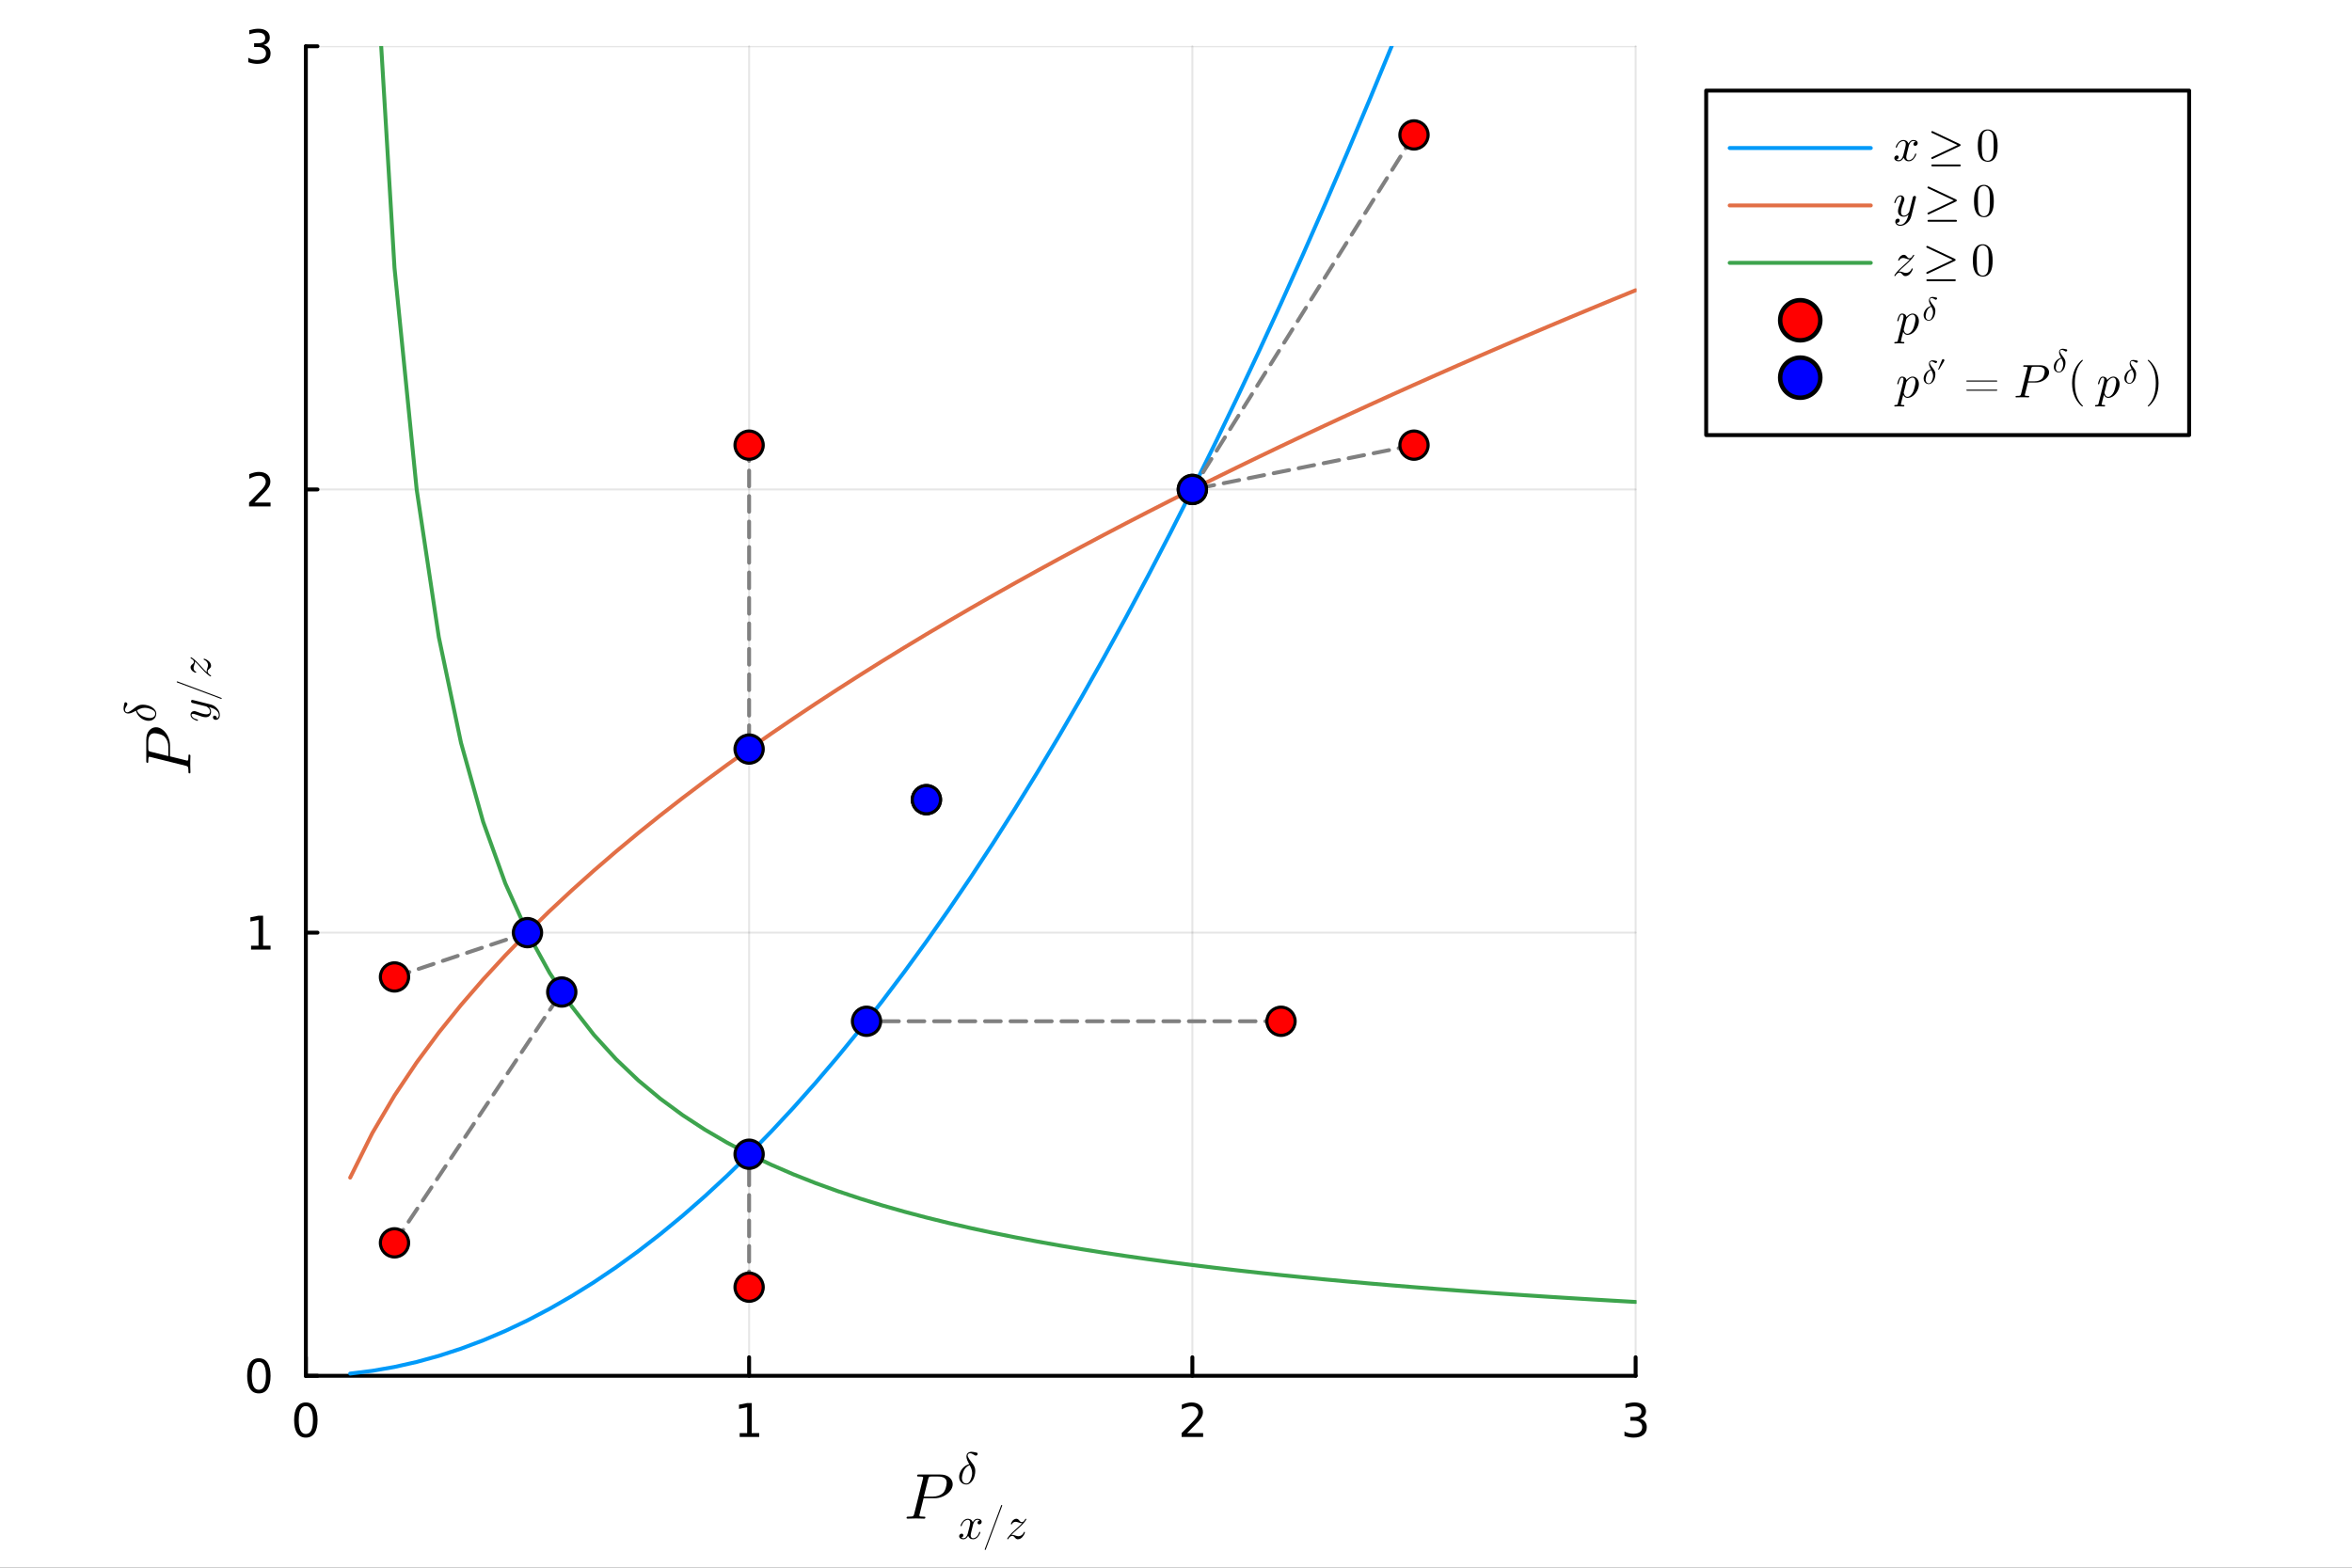 <?xml version="1.0" encoding="utf-8"?>
<svg xmlns="http://www.w3.org/2000/svg" xmlns:xlink="http://www.w3.org/1999/xlink" width="600" height="400" viewBox="0 0 2400 1600">
<rect x="0" y="0" width="2400" height="1600" fill="#333333" stroke="none"/>
<defs>
  <clipPath id="clip080">
    <rect x="0" y="0" width="2400" height="1600"/>
  </clipPath>
</defs>
<path clip-path="url(#clip080)" d="M0 1600 L2400 1600 L2400 8.88178e-14 L0 8.88178e-14  Z" fill="#ffffff" fill-rule="evenodd" fill-opacity="1"/>
<defs>
  <clipPath id="clip081">
    <rect x="480" y="0" width="1681" height="1600"/>
  </clipPath>
</defs>
<path clip-path="url(#clip080)" d="M312.089 1404.17 L1669.01 1404.17 L1669.01 47.244 L312.089 47.244  Z" fill="#ffffff" fill-rule="evenodd" fill-opacity="1"/>
<defs>
  <clipPath id="clip082">
    <rect x="312" y="47" width="1358" height="1358"/>
  </clipPath>
</defs>
<polyline clip-path="url(#clip082)" style="stroke:#000000; stroke-linecap:round; stroke-linejoin:round; stroke-width:2; stroke-opacity:0.1; fill:none" points="312.089,1404.17 312.089,47.244 "/>
<polyline clip-path="url(#clip082)" style="stroke:#000000; stroke-linecap:round; stroke-linejoin:round; stroke-width:2; stroke-opacity:0.1; fill:none" points="764.396,1404.17 764.396,47.244 "/>
<polyline clip-path="url(#clip082)" style="stroke:#000000; stroke-linecap:round; stroke-linejoin:round; stroke-width:2; stroke-opacity:0.1; fill:none" points="1216.7,1404.17 1216.7,47.244 "/>
<polyline clip-path="url(#clip082)" style="stroke:#000000; stroke-linecap:round; stroke-linejoin:round; stroke-width:2; stroke-opacity:0.1; fill:none" points="1669.01,1404.17 1669.01,47.244 "/>
<polyline clip-path="url(#clip082)" style="stroke:#000000; stroke-linecap:round; stroke-linejoin:round; stroke-width:2; stroke-opacity:0.1; fill:none" points="312.089,1404.17 1669.01,1404.17 "/>
<polyline clip-path="url(#clip082)" style="stroke:#000000; stroke-linecap:round; stroke-linejoin:round; stroke-width:2; stroke-opacity:0.1; fill:none" points="312.089,951.858 1669.01,951.858 "/>
<polyline clip-path="url(#clip082)" style="stroke:#000000; stroke-linecap:round; stroke-linejoin:round; stroke-width:2; stroke-opacity:0.1; fill:none" points="312.089,499.551 1669.01,499.551 "/>
<polyline clip-path="url(#clip082)" style="stroke:#000000; stroke-linecap:round; stroke-linejoin:round; stroke-width:2; stroke-opacity:0.1; fill:none" points="312.089,47.244 1669.01,47.244 "/>
<polyline clip-path="url(#clip080)" style="stroke:#000000; stroke-linecap:round; stroke-linejoin:round; stroke-width:4; stroke-opacity:1; fill:none" points="312.089,1404.17 1669.01,1404.17 "/>
<polyline clip-path="url(#clip080)" style="stroke:#000000; stroke-linecap:round; stroke-linejoin:round; stroke-width:4; stroke-opacity:1; fill:none" points="312.089,1404.17 312.089,1385.27 "/>
<polyline clip-path="url(#clip080)" style="stroke:#000000; stroke-linecap:round; stroke-linejoin:round; stroke-width:4; stroke-opacity:1; fill:none" points="764.396,1404.17 764.396,1385.27 "/>
<polyline clip-path="url(#clip080)" style="stroke:#000000; stroke-linecap:round; stroke-linejoin:round; stroke-width:4; stroke-opacity:1; fill:none" points="1216.7,1404.17 1216.7,1385.27 "/>
<polyline clip-path="url(#clip080)" style="stroke:#000000; stroke-linecap:round; stroke-linejoin:round; stroke-width:4; stroke-opacity:1; fill:none" points="1669.01,1404.17 1669.01,1385.27 "/>
<path clip-path="url(#clip080)" d="M312.089 1435.08 Q308.478 1435.08 306.649 1438.65 Q304.843 1442.19 304.843 1449.32 Q304.843 1456.43 306.649 1459.99 Q308.478 1463.53 312.089 1463.53 Q315.723 1463.53 317.529 1459.99 Q319.357 1456.43 319.357 1449.32 Q319.357 1442.19 317.529 1438.65 Q315.723 1435.08 312.089 1435.08 M312.089 1431.38 Q317.899 1431.38 320.954 1435.99 Q324.033 1440.57 324.033 1449.32 Q324.033 1458.05 320.954 1462.65 Q317.899 1467.24 312.089 1467.24 Q306.279 1467.24 303.2 1462.65 Q300.144 1458.05 300.144 1449.32 Q300.144 1440.57 303.2 1435.99 Q306.279 1431.38 312.089 1431.38 Z" fill="#000000" fill-rule="nonzero" fill-opacity="1" /><path clip-path="url(#clip080)" d="M754.778 1462.63 L762.417 1462.63 L762.417 1436.26 L754.107 1437.93 L754.107 1433.67 L762.371 1432.01 L767.046 1432.01 L767.046 1462.63 L774.685 1462.63 L774.685 1466.57 L754.778 1466.57 L754.778 1462.63 Z" fill="#000000" fill-rule="nonzero" fill-opacity="1" /><path clip-path="url(#clip080)" d="M1211.36 1462.63 L1227.68 1462.63 L1227.68 1466.57 L1205.73 1466.57 L1205.73 1462.63 Q1208.39 1459.88 1212.98 1455.25 Q1217.58 1450.59 1218.76 1449.25 Q1221.01 1446.73 1221.89 1444.99 Q1222.79 1443.23 1222.79 1441.54 Q1222.79 1438.79 1220.85 1437.05 Q1218.93 1435.32 1215.82 1435.32 Q1213.62 1435.32 1211.17 1436.08 Q1208.74 1436.84 1205.96 1438.39 L1205.96 1433.67 Q1208.79 1432.54 1211.24 1431.96 Q1213.69 1431.38 1215.73 1431.38 Q1221.1 1431.38 1224.3 1434.07 Q1227.49 1436.75 1227.49 1441.24 Q1227.49 1443.37 1226.68 1445.29 Q1225.89 1447.19 1223.79 1449.78 Q1223.21 1450.45 1220.11 1453.67 Q1217 1456.87 1211.36 1462.63 Z" fill="#000000" fill-rule="nonzero" fill-opacity="1" /><path clip-path="url(#clip080)" d="M1673.26 1447.93 Q1676.61 1448.65 1678.49 1450.92 Q1680.39 1453.19 1680.39 1456.52 Q1680.39 1461.64 1676.87 1464.44 Q1673.35 1467.24 1666.87 1467.24 Q1664.69 1467.24 1662.38 1466.8 Q1660.09 1466.38 1657.63 1465.52 L1657.63 1461.01 Q1659.58 1462.14 1661.89 1462.72 Q1664.21 1463.3 1666.73 1463.3 Q1671.13 1463.3 1673.42 1461.57 Q1675.73 1459.83 1675.73 1456.52 Q1675.73 1453.46 1673.58 1451.75 Q1671.45 1450.01 1667.63 1450.01 L1663.61 1450.01 L1663.61 1446.17 L1667.82 1446.17 Q1671.27 1446.17 1673.1 1444.81 Q1674.92 1443.42 1674.92 1440.82 Q1674.92 1438.16 1673.03 1436.75 Q1671.15 1435.32 1667.63 1435.32 Q1665.71 1435.32 1663.51 1435.73 Q1661.31 1436.15 1658.67 1437.03 L1658.67 1432.86 Q1661.34 1432.12 1663.65 1431.75 Q1665.99 1431.38 1668.05 1431.38 Q1673.37 1431.38 1676.48 1433.81 Q1679.58 1436.22 1679.58 1440.34 Q1679.58 1443.21 1677.93 1445.2 Q1676.29 1447.17 1673.26 1447.93 Z" fill="#000000" fill-rule="nonzero" fill-opacity="1" /><path clip-path="url(#clip080)" d="M972.147 1514.85 Q972.147 1518.46 969.474 1521.78 Q966.833 1525.09 962.518 1527.12 Q958.234 1529.12 953.629 1529.12 L942.421 1529.12 L938.331 1545.61 Q938.299 1545.71 938.202 1546.12 Q938.106 1546.51 938.106 1546.74 Q938.106 1547.54 939.104 1547.73 Q940.135 1547.93 942.421 1547.93 Q943.903 1547.93 944.128 1548.19 Q944.257 1548.35 944.257 1548.64 Q944.257 1549.09 944.128 1549.41 Q943.999 1549.7 943.742 1549.8 Q943.516 1549.89 943.355 1549.92 Q943.194 1549.96 942.937 1549.96 Q942.26 1549.96 940.811 1549.89 Q939.394 1549.83 938.653 1549.83 L934.434 1549.76 L926.061 1549.96 Q925.062 1549.96 925.062 1549.15 Q925.062 1548.54 925.32 1548.28 Q925.578 1547.99 925.868 1547.96 Q926.157 1547.93 926.898 1547.93 Q928.508 1547.93 929.475 1547.83 Q930.441 1547.73 931.053 1547.61 Q931.697 1547.45 932.019 1546.99 Q932.373 1546.54 932.534 1546.16 Q932.695 1545.74 932.921 1544.8 L941.745 1509.38 Q942.003 1508.31 942.003 1508.15 Q942.003 1507.61 941.681 1507.41 Q941.391 1507.19 940.553 1507.09 Q938.943 1506.96 937.719 1506.96 Q936.914 1506.96 936.592 1506.93 Q936.302 1506.9 936.045 1506.74 Q935.819 1506.54 935.819 1506.16 Q935.819 1505.55 936.077 1505.29 Q936.367 1505 936.689 1504.97 Q937.011 1504.9 937.784 1504.9 L959.168 1504.9 Q965.32 1504.9 968.734 1507.83 Q972.147 1510.76 972.147 1514.85 M966.028 1513.27 Q966.028 1506.96 957.043 1506.96 L950.731 1506.96 Q948.637 1506.96 948.122 1507.35 Q947.607 1507.7 947.156 1509.47 L942.679 1527.41 L951.987 1527.41 Q958.234 1527.41 962.131 1523.9 Q963.903 1522.29 964.966 1518.94 Q966.028 1515.59 966.028 1513.27 Z" fill="#000000" fill-rule="nonzero" fill-opacity="1" /><path clip-path="url(#clip080)" d="M997.619 1483.79 Q997.619 1484.13 997.371 1484.63 Q997.146 1485.08 996.673 1485.37 Q996.222 1485.64 995.726 1485.64 Q995.568 1485.64 995.207 1485.55 Q994.598 1485.28 993.652 1484.67 Q992.705 1484.06 991.848 1483.68 Q991.014 1483.27 990.09 1483.23 Q989.278 1483.23 988.602 1483.52 Q987.993 1483.86 987.587 1484.58 Q987.407 1484.87 987.407 1485.37 Q987.407 1486.07 987.79 1486.99 Q988.173 1487.92 988.962 1489.11 Q989.774 1490.31 990.36 1491.12 Q990.946 1491.91 991.961 1493.21 Q992.051 1493.33 992.096 1493.39 Q992.141 1493.44 992.209 1493.55 Q992.276 1493.64 992.344 1493.71 Q994.486 1496.39 995.027 1499.35 Q995.162 1500.38 995.162 1501.47 Q995.162 1503.63 994.508 1506.18 Q993.945 1508.5 992.75 1510.51 Q991.555 1512.49 989.752 1513.8 Q987.971 1515.1 986.032 1515.1 Q984.115 1515.1 982.537 1514.27 Q980.959 1513.41 980.012 1511.95 Q978.727 1510.01 978.727 1507.33 Q978.727 1505.82 979.088 1504.53 Q979.584 1502.48 980.756 1500.59 Q981.929 1498.69 983.62 1497.23 Q986.19 1495.06 988.985 1494.45 Q987.677 1491.97 986.911 1490.06 Q986.167 1488.12 986.167 1486.47 Q986.167 1485.03 986.708 1484.11 Q987.181 1483.11 988.151 1482.55 Q988.962 1482.06 990.135 1481.81 Q990.856 1481.72 991.33 1481.72 Q992.93 1481.72 996.65 1482.6 Q997.619 1482.82 997.619 1483.79 M991.983 1503.31 Q991.983 1501.94 991.758 1501.01 Q991.33 1498.76 989.616 1495.65 L989.481 1495.42 Q987.294 1496.06 985.513 1497.97 Q983.281 1500.32 982.154 1504.76 Q981.545 1507.24 981.545 1508.63 Q981.545 1510.15 982.109 1511.45 Q982.65 1512.67 983.665 1513.37 Q984.702 1514.07 986.077 1514.07 Q987.114 1514.07 988.016 1513.48 Q988.917 1512.87 989.571 1511.81 Q990.225 1510.75 990.676 1509.6 Q991.149 1508.43 991.51 1507.06 Q991.983 1505.21 991.983 1503.31 Z" fill="#000000" fill-rule="nonzero" fill-opacity="1" /><path clip-path="url(#clip080)" d="M1001.72 1553.13 Q1001.72 1554.39 1000.93 1555.11 Q1000.14 1555.81 999.243 1555.81 Q998.386 1555.81 997.935 1555.31 Q997.484 1554.82 997.484 1554.19 Q997.484 1553.33 998.115 1552.58 Q998.747 1551.84 999.693 1551.68 Q998.769 1551.1 997.394 1551.1 Q996.492 1551.1 995.703 1551.57 Q994.937 1552.04 994.463 1552.65 Q994.012 1553.26 993.607 1554.14 Q993.223 1555 993.065 1555.52 Q992.93 1556.01 992.818 1556.55 L991.239 1562.86 Q990.473 1565.86 990.473 1566.92 Q990.473 1568.23 991.104 1569.11 Q991.735 1569.97 992.998 1569.97 Q993.494 1569.97 994.057 1569.83 Q994.621 1569.67 995.342 1569.27 Q996.086 1568.84 996.74 1568.21 Q997.417 1567.55 998.07 1566.45 Q998.724 1565.34 999.152 1563.92 Q999.288 1563.43 999.739 1563.43 Q1000.3 1563.43 1000.3 1563.88 Q1000.3 1564.26 999.987 1565.07 Q999.693 1565.86 999.04 1566.9 Q998.408 1567.91 997.574 1568.84 Q996.74 1569.74 995.5 1570.37 Q994.26 1571 992.908 1571 Q990.969 1571 989.684 1569.97 Q988.399 1568.93 987.925 1567.49 Q987.813 1567.69 987.655 1567.96 Q987.497 1568.23 987.024 1568.84 Q986.573 1569.43 986.054 1569.88 Q985.536 1570.3 984.724 1570.64 Q983.935 1571 983.078 1571 Q981.996 1571 981.027 1570.69 Q980.08 1570.37 979.404 1569.65 Q978.727 1568.93 978.727 1567.94 Q978.727 1566.83 979.471 1566.07 Q980.238 1565.28 981.275 1565.28 Q981.929 1565.28 982.447 1565.66 Q982.988 1566.04 982.988 1566.88 Q982.988 1567.8 982.357 1568.5 Q981.726 1569.2 980.824 1569.38 Q981.748 1569.97 983.124 1569.97 Q984.611 1569.97 985.784 1568.66 Q986.956 1567.35 987.52 1565.16 Q988.917 1559.91 989.458 1557.57 Q989.999 1555.2 989.999 1554.19 Q989.999 1553.24 989.752 1552.58 Q989.504 1551.93 989.075 1551.64 Q988.669 1551.32 988.286 1551.21 Q987.925 1551.1 987.52 1551.1 Q986.843 1551.1 986.077 1551.37 Q985.333 1551.64 984.431 1552.27 Q983.552 1552.88 982.718 1554.14 Q981.884 1555.4 981.32 1557.14 Q981.207 1557.66 980.711 1557.66 Q980.17 1557.63 980.17 1557.18 Q980.17 1556.8 980.463 1556.01 Q980.779 1555.2 981.41 1554.19 Q982.064 1553.17 982.898 1552.27 Q983.755 1551.34 984.995 1550.71 Q986.257 1550.08 987.61 1550.08 Q988.219 1550.08 988.805 1550.22 Q989.413 1550.33 990.135 1550.67 Q990.879 1551.01 991.532 1551.75 Q992.186 1552.49 992.592 1553.58 Q992.863 1553.06 993.223 1552.56 Q993.607 1552.07 994.193 1551.46 Q994.801 1550.83 995.636 1550.47 Q996.492 1550.08 997.439 1550.08 Q998.363 1550.08 999.265 1550.33 Q1000.17 1550.56 1000.93 1551.3 Q1001.72 1552.02 1001.72 1553.13 Z" fill="#000000" fill-rule="nonzero" fill-opacity="1" /><path clip-path="url(#clip080)" d="M1004.87 1581.37 Q1004.87 1581.15 1005.05 1580.65 L1021.35 1537.1 Q1021.35 1537.05 1021.47 1536.8 Q1021.58 1536.56 1021.65 1536.4 Q1021.72 1536.22 1021.85 1536.08 Q1022.01 1535.95 1022.19 1535.95 Q1022.64 1535.95 1022.64 1536.51 Q1022.64 1536.56 1022.5 1537.1 L1006.16 1580.7 Q1005.89 1581.49 1005.71 1581.71 Q1005.55 1581.94 1005.28 1581.94 Q1004.87 1581.94 1004.87 1581.37 Z" fill="#000000" fill-rule="nonzero" fill-opacity="1" /><path clip-path="url(#clip080)" d="M1047.31 1550.53 Q1047.31 1550.69 1046.92 1551.37 Q1046.56 1552.02 1045.23 1553.67 Q1043.9 1555.31 1041.92 1557.23 Q1041.18 1557.97 1040.05 1559.01 Q1038.92 1560.05 1038.15 1560.72 L1037.39 1561.4 Q1034.46 1563.88 1031.89 1566.65 Q1032.07 1566.58 1032.38 1566.56 Q1032.7 1566.52 1032.92 1566.52 L1033.15 1566.52 Q1034.32 1566.52 1036.37 1567.31 Q1038.18 1567.89 1039.1 1567.89 Q1040 1567.89 1041 1567.58 Q1041.99 1567.26 1043.07 1566.34 Q1044.15 1565.41 1044.65 1564.01 Q1044.74 1563.79 1044.78 1563.72 Q1044.83 1563.63 1044.96 1563.54 Q1045.1 1563.43 1045.28 1563.43 Q1045.53 1563.43 1045.68 1563.56 Q1045.84 1563.7 1045.84 1563.88 Q1045.84 1564.29 1045.53 1565.1 Q1045.23 1565.91 1044.58 1566.92 Q1043.95 1567.94 1043.11 1568.86 Q1042.3 1569.76 1041.09 1570.39 Q1039.87 1571 1038.58 1571 Q1037.66 1571 1036.98 1570.55 Q1036.31 1570.12 1035.63 1569.29 Q1034.71 1568.23 1034.21 1567.89 Q1033.71 1567.53 1032.95 1567.53 Q1030.9 1567.53 1029.02 1570.39 Q1028.82 1570.8 1028.69 1570.89 Q1028.57 1571 1028.3 1571 Q1027.74 1570.98 1027.74 1570.53 Q1027.74 1570.35 1028.24 1569.56 Q1028.75 1568.75 1029.9 1567.33 Q1031.08 1565.91 1032.5 1564.49 L1036.64 1560.61 Q1041.24 1556.73 1043.07 1554.55 Q1042.3 1554.55 1041.96 1554.52 Q1041.65 1554.5 1041.02 1554.37 Q1040.39 1554.21 1039.51 1553.87 Q1037.46 1553.17 1036.6 1553.17 Q1036.37 1553.17 1036.13 1553.19 Q1035.88 1553.22 1035.31 1553.33 Q1034.77 1553.44 1034.32 1553.67 Q1033.87 1553.87 1033.4 1554.32 Q1032.92 1554.75 1032.68 1555.34 Q1032.61 1555.52 1032.56 1555.61 Q1032.52 1555.7 1032.38 1555.79 Q1032.27 1555.85 1032.09 1555.85 Q1031.82 1555.85 1031.66 1555.7 Q1031.53 1555.54 1031.53 1555.34 Q1031.53 1554.93 1031.93 1554.1 Q1032.34 1553.26 1033.01 1552.36 Q1033.69 1551.43 1034.8 1550.76 Q1035.9 1550.08 1037.12 1550.08 Q1037.84 1550.08 1038.45 1550.4 Q1039.08 1550.71 1039.39 1551.05 Q1039.73 1551.37 1040.3 1552.07 Q1040.77 1552.61 1041 1552.83 Q1041.22 1553.06 1041.67 1553.31 Q1042.15 1553.53 1042.66 1553.53 Q1043.52 1553.53 1044.31 1552.88 Q1045.1 1552.2 1046.11 1550.58 Q1046.38 1550.08 1046.81 1550.08 Q1047.31 1550.08 1047.31 1550.53 Z" fill="#000000" fill-rule="nonzero" fill-opacity="1" /><polyline clip-path="url(#clip080)" style="stroke:#000000; stroke-linecap:round; stroke-linejoin:round; stroke-width:4; stroke-opacity:1; fill:none" points="312.089,1404.17 312.089,47.244 "/>
<polyline clip-path="url(#clip080)" style="stroke:#000000; stroke-linecap:round; stroke-linejoin:round; stroke-width:4; stroke-opacity:1; fill:none" points="312.089,1404.17 323.963,1404.17 "/>
<polyline clip-path="url(#clip080)" style="stroke:#000000; stroke-linecap:round; stroke-linejoin:round; stroke-width:4; stroke-opacity:1; fill:none" points="312.089,951.858 323.963,951.858 "/>
<polyline clip-path="url(#clip080)" style="stroke:#000000; stroke-linecap:round; stroke-linejoin:round; stroke-width:4; stroke-opacity:1; fill:none" points="312.089,499.551 323.963,499.551 "/>
<polyline clip-path="url(#clip080)" style="stroke:#000000; stroke-linecap:round; stroke-linejoin:round; stroke-width:4; stroke-opacity:1; fill:none" points="312.089,47.244 323.963,47.244 "/>
<path clip-path="url(#clip080)" d="M264.144 1389.96 Q260.533 1389.96 258.705 1393.53 Q256.899 1397.07 256.899 1404.2 Q256.899 1411.31 258.705 1414.87 Q260.533 1418.41 264.144 1418.41 Q267.779 1418.41 269.584 1414.87 Q271.413 1411.31 271.413 1404.2 Q271.413 1397.07 269.584 1393.53 Q267.779 1389.96 264.144 1389.96 M264.144 1386.26 Q269.955 1386.26 273.01 1390.87 Q276.089 1395.45 276.089 1404.2 Q276.089 1412.93 273.01 1417.53 Q269.955 1422.12 264.144 1422.12 Q258.334 1422.12 255.256 1417.53 Q252.2 1412.93 252.2 1404.2 Q252.2 1395.45 255.256 1390.87 Q258.334 1386.26 264.144 1386.26 Z" fill="#000000" fill-rule="nonzero" fill-opacity="1" /><path clip-path="url(#clip080)" d="M256.182 965.203 L263.82 965.203 L263.82 938.838 L255.51 940.504 L255.51 936.245 L263.774 934.578 L268.45 934.578 L268.45 965.203 L276.089 965.203 L276.089 969.138 L256.182 969.138 L256.182 965.203 Z" fill="#000000" fill-rule="nonzero" fill-opacity="1" /><path clip-path="url(#clip080)" d="M259.769 512.896 L276.089 512.896 L276.089 516.831 L254.144 516.831 L254.144 512.896 Q256.807 510.141 261.39 505.512 Q265.996 500.859 267.177 499.517 Q269.422 496.993 270.302 495.257 Q271.205 493.498 271.205 491.808 Q271.205 489.054 269.26 487.318 Q267.339 485.581 264.237 485.581 Q262.038 485.581 259.584 486.345 Q257.154 487.109 254.376 488.66 L254.376 483.938 Q257.2 482.804 259.654 482.225 Q262.107 481.646 264.144 481.646 Q269.515 481.646 272.709 484.331 Q275.904 487.017 275.904 491.507 Q275.904 493.637 275.093 495.558 Q274.306 497.456 272.2 500.049 Q271.621 500.72 268.519 503.938 Q265.418 507.132 259.769 512.896 Z" fill="#000000" fill-rule="nonzero" fill-opacity="1" /><path clip-path="url(#clip080)" d="M268.959 45.89 Q272.316 46.608 274.191 48.876 Q276.089 51.145 276.089 54.478 Q276.089 59.594 272.57 62.395 Q269.052 65.195 262.57 65.195 Q260.394 65.195 258.08 64.756 Q255.788 64.339 253.334 63.482 L253.334 58.969 Q255.279 60.103 257.594 60.681 Q259.908 61.26 262.431 61.26 Q266.83 61.26 269.121 59.524 Q271.436 57.788 271.436 54.478 Q271.436 51.422 269.283 49.709 Q267.154 47.973 263.334 47.973 L259.306 47.973 L259.306 44.131 L263.519 44.131 Q266.968 44.131 268.797 42.765 Q270.626 41.376 270.626 38.783 Q270.626 36.121 268.728 34.709 Q266.853 33.274 263.334 33.274 Q261.413 33.274 259.214 33.691 Q257.015 34.108 254.376 34.987 L254.376 30.821 Q257.038 30.08 259.353 29.709 Q261.691 29.339 263.751 29.339 Q269.075 29.339 272.177 31.77 Q275.279 34.177 275.279 38.297 Q275.279 41.168 273.635 43.158 Q271.992 45.126 268.959 45.89 Z" fill="#000000" fill-rule="nonzero" fill-opacity="1" /><path clip-path="url(#clip080)" d="M159.206 742.231 Q162.813 742.231 166.13 744.904 Q169.448 747.545 171.477 751.861 Q173.473 756.144 173.473 760.75 L173.473 771.957 L189.963 776.047 Q190.059 776.08 190.478 776.176 Q190.864 776.273 191.09 776.273 Q191.895 776.273 192.088 775.275 Q192.282 774.244 192.282 771.957 Q192.282 770.476 192.539 770.25 Q192.7 770.122 192.99 770.122 Q193.441 770.122 193.763 770.25 Q194.053 770.379 194.149 770.637 Q194.246 770.862 194.278 771.023 Q194.31 771.184 194.31 771.442 Q194.31 772.118 194.246 773.568 Q194.182 774.985 194.182 775.725 L194.117 779.944 L194.31 788.318 Q194.31 789.316 193.505 789.316 Q192.893 789.316 192.636 789.059 Q192.346 788.801 192.314 788.511 Q192.282 788.221 192.282 787.481 Q192.282 785.87 192.185 784.904 Q192.088 783.938 191.959 783.326 Q191.798 782.682 191.348 782.36 Q190.897 782.006 190.51 781.845 Q190.092 781.684 189.158 781.458 L153.731 772.634 Q152.668 772.376 152.507 772.376 Q151.96 772.376 151.767 772.698 Q151.541 772.988 151.444 773.825 Q151.316 775.436 151.316 776.659 Q151.316 777.465 151.283 777.787 Q151.251 778.076 151.09 778.334 Q150.897 778.56 150.511 778.56 Q149.899 778.56 149.641 778.302 Q149.351 778.012 149.319 777.69 Q149.254 777.368 149.254 776.595 L149.254 755.21 Q149.254 749.059 152.185 745.645 Q155.116 742.231 159.206 742.231 M157.628 748.35 Q151.316 748.35 151.316 757.336 L151.316 763.648 Q151.316 765.742 151.702 766.257 Q152.056 766.772 153.828 767.223 L171.766 771.7 L171.766 762.392 Q171.766 756.144 168.256 752.247 Q166.646 750.476 163.296 749.413 Q159.947 748.35 157.628 748.35 Z" fill="#000000" fill-rule="nonzero" fill-opacity="1" /><path clip-path="url(#clip080)" d="M128.144 716.759 Q128.483 716.759 128.979 717.007 Q129.429 717.233 129.723 717.706 Q129.993 718.157 129.993 718.653 Q129.993 718.811 129.903 719.172 Q129.632 719.78 129.024 720.727 Q128.415 721.674 128.032 722.531 Q127.626 723.365 127.581 724.289 Q127.581 725.101 127.874 725.777 Q128.212 726.386 128.934 726.791 Q129.227 726.972 129.723 726.972 Q130.421 726.972 131.346 726.589 Q132.27 726.205 133.465 725.416 Q134.66 724.605 135.471 724.019 Q136.26 723.432 137.568 722.418 Q137.681 722.328 137.748 722.283 Q137.793 722.238 137.906 722.17 Q137.996 722.102 138.064 722.035 Q140.747 719.893 143.7 719.352 Q144.737 719.217 145.819 719.217 Q147.983 719.217 150.531 719.87 Q152.853 720.434 154.859 721.629 Q156.843 722.824 158.151 724.627 Q159.458 726.408 159.458 728.347 Q159.458 730.263 158.624 731.841 Q157.767 733.419 156.302 734.366 Q154.363 735.651 151.681 735.651 Q150.17 735.651 148.885 735.291 Q146.834 734.795 144.94 733.622 Q143.046 732.45 141.581 730.759 Q139.417 728.189 138.808 725.394 Q136.328 726.701 134.412 727.468 Q132.473 728.212 130.827 728.212 Q129.384 728.212 128.46 727.671 Q127.468 727.197 126.905 726.228 Q126.409 725.416 126.161 724.244 Q126.07 723.523 126.07 723.049 Q126.07 721.449 126.95 717.729 Q127.175 716.759 128.144 716.759 M147.668 722.395 Q146.292 722.395 145.368 722.621 Q143.114 723.049 140.003 724.762 L139.777 724.898 Q140.408 727.085 142.325 728.866 Q144.669 731.097 149.11 732.225 Q151.59 732.833 152.988 732.833 Q154.499 732.833 155.806 732.27 Q157.023 731.729 157.722 730.714 Q158.421 729.677 158.421 728.302 Q158.421 727.265 157.835 726.363 Q157.226 725.461 156.167 724.808 Q155.107 724.154 153.957 723.703 Q152.785 723.229 151.41 722.869 Q149.561 722.395 147.668 722.395 Z" fill="#000000" fill-rule="nonzero" fill-opacity="1" /><path clip-path="url(#clip080)" d="M196.194 714.347 Q196.51 714.347 197.254 714.55 L214.883 718.969 Q218.806 719.938 221.556 723.094 Q224.307 726.228 224.307 729.79 Q224.307 731.932 223.157 733.307 Q222.03 734.682 220.294 734.682 Q218.761 734.682 218.017 733.87 Q217.295 733.059 217.295 732.089 Q217.295 731.774 217.385 731.436 Q217.476 731.097 217.859 730.737 Q218.242 730.376 218.896 730.376 Q219.956 730.376 220.79 731.3 Q221.173 731.751 221.263 732.18 Q221.353 732.585 221.353 733.284 Q221.984 733.014 222.413 732.518 Q222.841 732.022 222.999 731.458 Q223.179 730.894 223.224 730.534 Q223.292 730.151 223.292 729.79 Q223.292 726.904 220.384 724.695 Q219.505 724.041 218.625 723.568 Q217.769 723.072 216.709 722.711 Q215.672 722.35 215.109 722.192 Q214.545 722.012 213.26 721.697 Q215.357 723.793 215.357 726.363 Q215.357 727.445 215.063 728.415 Q214.77 729.361 214.162 730.196 Q213.53 731.03 212.426 731.526 Q211.321 731.999 209.856 731.999 Q208.3 731.999 206.181 731.39 Q204.062 730.782 200.162 729.316 Q197.975 728.527 196.915 728.527 Q196.397 728.527 196.081 728.64 Q195.743 728.753 195.63 728.978 Q195.495 729.204 195.473 729.339 Q195.45 729.452 195.45 729.677 Q195.45 731.007 196.803 732.247 Q198.155 733.487 201.176 734.344 Q201.74 734.524 201.875 734.637 Q202.01 734.75 202.01 735.088 Q201.988 735.651 201.537 735.651 Q201.357 735.651 200.658 735.448 Q199.936 735.246 198.877 734.772 Q197.795 734.276 196.825 733.6 Q195.833 732.923 195.134 731.864 Q194.436 730.782 194.436 729.542 Q194.436 727.851 195.54 726.814 Q196.622 725.754 198.223 725.754 Q198.877 725.754 199.463 725.935 Q200.027 726.093 201.537 726.679 Q207.624 729.046 210.6 729.046 Q211.321 729.046 211.93 728.933 Q212.516 728.798 213.102 728.505 Q213.666 728.212 214.004 727.626 Q214.319 727.017 214.319 726.183 Q214.319 725.123 213.824 724.131 Q213.305 723.117 212.606 722.486 Q211.907 721.832 211.321 721.449 Q210.712 721.043 210.397 720.953 L202.101 718.878 L198.403 717.954 Q196.397 717.526 195.901 717.323 Q195.428 717.052 195.18 716.579 Q194.932 716.106 194.932 715.7 Q194.932 715.136 195.27 714.753 Q195.608 714.347 196.194 714.347 Z" fill="#000000" fill-rule="nonzero" fill-opacity="1" /><path clip-path="url(#clip080)" d="M225.727 713.255 Q225.501 713.255 225.005 713.075 L181.45 696.776 Q181.405 696.776 181.157 696.663 Q180.909 696.55 180.751 696.483 Q180.571 696.415 180.436 696.28 Q180.3 696.122 180.3 695.941 Q180.3 695.491 180.864 695.491 Q180.909 695.491 181.45 695.626 L225.05 711.97 Q225.84 712.241 226.065 712.421 Q226.29 712.579 226.29 712.85 Q226.29 713.255 225.727 713.255 Z" fill="#000000" fill-rule="nonzero" fill-opacity="1" /><path clip-path="url(#clip080)" d="M194.886 670.822 Q195.044 670.822 195.721 671.205 Q196.374 671.566 198.02 672.896 Q199.666 674.226 201.582 676.21 Q202.326 676.954 203.363 678.081 Q204.4 679.209 205.076 679.975 L205.753 680.742 Q208.233 683.672 211.005 686.242 Q210.938 686.062 210.915 685.746 Q210.87 685.431 210.87 685.205 L210.87 684.98 Q210.87 683.808 211.659 681.756 Q212.245 679.953 212.245 679.028 Q212.245 678.127 211.93 677.135 Q211.614 676.143 210.69 675.061 Q209.766 673.978 208.368 673.482 Q208.142 673.392 208.075 673.347 Q207.985 673.302 207.894 673.167 Q207.782 673.032 207.782 672.851 Q207.782 672.603 207.917 672.445 Q208.052 672.288 208.233 672.288 Q208.638 672.288 209.45 672.603 Q210.262 672.896 211.276 673.55 Q212.291 674.181 213.215 675.015 Q214.117 675.827 214.748 677.044 Q215.357 678.262 215.357 679.547 Q215.357 680.471 214.906 681.147 Q214.477 681.824 213.643 682.5 Q212.584 683.424 212.245 683.92 Q211.885 684.416 211.885 685.183 Q211.885 687.234 214.748 689.106 Q215.154 689.308 215.244 689.444 Q215.357 689.556 215.357 689.827 Q215.334 690.391 214.883 690.391 Q214.703 690.391 213.914 689.895 Q213.102 689.376 211.682 688.226 Q210.262 687.054 208.841 685.634 L204.964 681.486 Q201.086 676.887 198.899 675.061 Q198.899 675.827 198.877 676.165 Q198.854 676.481 198.719 677.112 Q198.561 677.743 198.223 678.623 Q197.524 680.674 197.524 681.531 Q197.524 681.756 197.547 682.004 Q197.569 682.252 197.682 682.816 Q197.795 683.357 198.02 683.808 Q198.223 684.259 198.674 684.732 Q199.102 685.205 199.688 685.453 Q199.869 685.521 199.959 685.566 Q200.049 685.611 200.139 685.746 Q200.207 685.859 200.207 686.04 Q200.207 686.31 200.049 686.468 Q199.891 686.603 199.688 686.603 Q199.283 686.603 198.448 686.197 Q197.614 685.792 196.713 685.115 Q195.788 684.439 195.112 683.334 Q194.436 682.23 194.436 681.012 Q194.436 680.291 194.751 679.682 Q195.067 679.051 195.405 678.735 Q195.721 678.397 196.419 677.833 Q196.961 677.36 197.186 677.135 Q197.411 676.909 197.659 676.458 Q197.885 675.985 197.885 675.466 Q197.885 674.61 197.231 673.821 Q196.555 673.032 194.932 672.017 Q194.436 671.747 194.436 671.318 Q194.436 670.822 194.886 670.822 Z" fill="#000000" fill-rule="nonzero" fill-opacity="1" /><polyline clip-path="url(#clip082)" style="stroke:#009af9; stroke-linecap:round; stroke-linejoin:round; stroke-width:4; stroke-opacity:1; fill:none" points="357.32,1401.9 379.935,1399.08 402.55,1395.12 425.166,1390.03 447.781,1383.81 470.396,1376.46 493.012,1367.98 515.627,1358.37 538.242,1347.63 560.858,1335.75 583.473,1322.75 606.088,1308.62 628.704,1293.35 651.319,1276.95 673.935,1259.43 696.55,1240.77 719.165,1220.98 741.781,1200.06 764.396,1178.01 787.011,1154.83 809.627,1130.52 832.242,1105.08 854.857,1078.5 877.473,1050.8 900.088,1021.97 922.703,992.001 945.319,960.905 967.934,928.678 990.55,895.32 1013.16,860.832 1035.78,825.212 1058.4,788.462 1081.01,750.582 1103.63,711.57 1126.24,671.428 1148.86,630.155 1171.47,587.751 1194.09,544.217 1216.7,499.551 1239.32,453.755 1261.93,406.828 1284.55,358.771 1307.16,309.582 1329.78,259.263 1352.4,207.813 1375.01,155.232 1397.63,101.521 1420.24,46.679 1442.86,-9.294 1465.47,-66.398 1488.09,-124.633 1510.7,-183.998 1533.32,-244.494 1555.93,-306.121 1578.55,-368.878 1601.16,-432.767 1623.78,-497.786 1646.39,-563.936 1669.01,-631.217 "/>
<polyline clip-path="url(#clip082)" style="stroke:#e26f46; stroke-linecap:round; stroke-linejoin:round; stroke-width:4; stroke-opacity:1; fill:none" points="357.32,1201.89 379.935,1156.43 402.55,1118.1 425.166,1084.34 447.781,1053.81 470.396,1025.74 493.012,999.61 515.627,975.069 538.242,951.858 560.858,929.782 583.473,908.688 606.088,888.456 628.704,868.989 651.319,850.205 673.935,832.037 696.55,814.429 719.165,797.332 741.781,780.703 764.396,764.507 787.011,748.71 809.627,733.286 832.242,718.208 854.857,703.454 877.473,689.005 900.088,674.842 922.703,660.949 945.319,647.311 967.934,633.914 990.55,620.747 1013.16,607.797 1035.78,595.054 1058.4,582.509 1081.01,570.152 1103.63,557.976 1126.24,545.973 1148.86,534.135 1171.47,522.457 1194.09,510.931 1216.7,499.551 1239.32,488.313 1261.93,477.212 1284.55,466.241 1307.16,455.398 1329.78,444.677 1352.4,434.075 1375.01,423.587 1397.63,413.21 1420.24,402.941 1442.86,392.776 1465.47,382.712 1488.09,372.747 1510.7,362.876 1533.32,353.099 1555.93,343.411 1578.55,333.811 1601.16,324.297 1623.78,314.866 1646.39,305.515 1669.01,296.244 "/>
<polyline clip-path="url(#clip082)" style="stroke:#3da44d; stroke-linecap:round; stroke-linejoin:round; stroke-width:4; stroke-opacity:1; fill:none" points="357.32,-857.37 379.935,-103.525 402.55,273.398 425.166,499.551 447.781,650.32 470.396,758.012 493.012,838.782 515.627,901.602 538.242,951.858 560.858,992.977 583.473,1027.24 606.088,1056.24 628.704,1081.09 651.319,1102.63 673.935,1121.47 696.55,1138.1 719.165,1152.88 741.781,1166.11 764.396,1178.01 787.011,1188.78 809.627,1198.57 832.242,1207.51 854.857,1215.7 877.473,1223.24 900.088,1230.2 922.703,1236.64 945.319,1242.63 967.934,1248.2 990.55,1253.4 1013.16,1258.26 1035.78,1262.82 1058.4,1267.1 1081.01,1271.13 1103.63,1274.93 1126.24,1278.52 1148.86,1281.92 1171.47,1285.14 1194.09,1288.19 1216.7,1291.09 1239.32,1293.85 1261.93,1296.47 1284.55,1298.98 1307.16,1301.37 1329.78,1303.65 1352.4,1305.84 1375.01,1307.93 1397.63,1309.93 1420.24,1311.86 1442.86,1313.7 1465.47,1315.48 1488.09,1317.18 1510.7,1318.82 1533.32,1320.4 1555.93,1321.93 1578.55,1323.4 1601.16,1324.81 1623.78,1326.18 1646.39,1327.5 1669.01,1328.78 "/>
<polyline clip-path="url(#clip082)" style="stroke:#808080; stroke-linecap:round; stroke-linejoin:round; stroke-width:4; stroke-opacity:1; fill:none" stroke-dasharray="16, 10" points="1307.16,1042.32 884.217,1042.32 "/>
<circle clip-path="url(#clip082)" cx="1307.16" cy="1042.32" r="14.4" fill="#ff0000" fill-rule="evenodd" fill-opacity="1" stroke="#000000" stroke-opacity="1" stroke-width="3.2"/>
<circle clip-path="url(#clip082)" cx="884.217" cy="1042.32" r="14.4" fill="#0000ff" fill-rule="evenodd" fill-opacity="1" stroke="#000000" stroke-opacity="1" stroke-width="3.2"/>
<polyline clip-path="url(#clip082)" style="stroke:#808080; stroke-linecap:round; stroke-linejoin:round; stroke-width:4; stroke-opacity:1; fill:none" stroke-dasharray="16, 10" points="764.396,454.321 764.396,764.507 "/>
<circle clip-path="url(#clip082)" cx="764.396" cy="454.321" r="14.4" fill="#ff0000" fill-rule="evenodd" fill-opacity="1" stroke="#000000" stroke-opacity="1" stroke-width="3.2"/>
<circle clip-path="url(#clip082)" cx="764.396" cy="764.507" r="14.4" fill="#0000ff" fill-rule="evenodd" fill-opacity="1" stroke="#000000" stroke-opacity="1" stroke-width="3.2"/>
<polyline clip-path="url(#clip082)" style="stroke:#808080; stroke-linecap:round; stroke-linejoin:round; stroke-width:4; stroke-opacity:1; fill:none" stroke-dasharray="16, 10" points="402.55,1268.47 573.228,1012.46 "/>
<circle clip-path="url(#clip082)" cx="402.55" cy="1268.47" r="14.4" fill="#ff0000" fill-rule="evenodd" fill-opacity="1" stroke="#000000" stroke-opacity="1" stroke-width="3.2"/>
<circle clip-path="url(#clip082)" cx="573.228" cy="1012.46" r="14.4" fill="#0000ff" fill-rule="evenodd" fill-opacity="1" stroke="#000000" stroke-opacity="1" stroke-width="3.2"/>
<polyline clip-path="url(#clip082)" style="stroke:#808080; stroke-linecap:round; stroke-linejoin:round; stroke-width:4; stroke-opacity:1; fill:none" stroke-dasharray="16, 10" points="1442.86,454.321 1216.7,499.551 "/>
<circle clip-path="url(#clip082)" cx="1442.86" cy="454.321" r="14.4" fill="#ff0000" fill-rule="evenodd" fill-opacity="1" stroke="#000000" stroke-opacity="1" stroke-width="3.2"/>
<circle clip-path="url(#clip082)" cx="1216.7" cy="499.551" r="14.4" fill="#0000ff" fill-rule="evenodd" fill-opacity="1" stroke="#000000" stroke-opacity="1" stroke-width="3.2"/>
<polyline clip-path="url(#clip082)" style="stroke:#808080; stroke-linecap:round; stroke-linejoin:round; stroke-width:4; stroke-opacity:1; fill:none" stroke-dasharray="16, 10" points="1442.86,137.706 1216.7,499.551 "/>
<circle clip-path="url(#clip082)" cx="1442.86" cy="137.706" r="14.4" fill="#ff0000" fill-rule="evenodd" fill-opacity="1" stroke="#000000" stroke-opacity="1" stroke-width="3.2"/>
<circle clip-path="url(#clip082)" cx="1216.7" cy="499.551" r="14.4" fill="#0000ff" fill-rule="evenodd" fill-opacity="1" stroke="#000000" stroke-opacity="1" stroke-width="3.2"/>
<polyline clip-path="url(#clip082)" style="stroke:#808080; stroke-linecap:round; stroke-linejoin:round; stroke-width:4; stroke-opacity:1; fill:none" stroke-dasharray="16, 10" points="402.55,997.089 538.242,951.858 "/>
<circle clip-path="url(#clip082)" cx="402.55" cy="997.089" r="14.4" fill="#ff0000" fill-rule="evenodd" fill-opacity="1" stroke="#000000" stroke-opacity="1" stroke-width="3.2"/>
<circle clip-path="url(#clip082)" cx="538.242" cy="951.858" r="14.4" fill="#0000ff" fill-rule="evenodd" fill-opacity="1" stroke="#000000" stroke-opacity="1" stroke-width="3.2"/>
<polyline clip-path="url(#clip082)" style="stroke:#808080; stroke-linecap:round; stroke-linejoin:round; stroke-width:4; stroke-opacity:1; fill:none" stroke-dasharray="16, 10" points="764.396,1313.7 764.396,1178.01 "/>
<circle clip-path="url(#clip082)" cx="764.396" cy="1313.7" r="14.4" fill="#ff0000" fill-rule="evenodd" fill-opacity="1" stroke="#000000" stroke-opacity="1" stroke-width="3.2"/>
<circle clip-path="url(#clip082)" cx="764.396" cy="1178.01" r="14.4" fill="#0000ff" fill-rule="evenodd" fill-opacity="1" stroke="#000000" stroke-opacity="1" stroke-width="3.2"/>
<polyline clip-path="url(#clip082)" style="stroke:#808080; stroke-linecap:round; stroke-linejoin:round; stroke-width:4; stroke-opacity:1; fill:none" stroke-dasharray="16, 10" points="945.319,816.166 945.319,816.166 "/>
<circle clip-path="url(#clip082)" cx="945.319" cy="816.166" r="14.4" fill="#ff0000" fill-rule="evenodd" fill-opacity="1" stroke="#000000" stroke-opacity="1" stroke-width="3.2"/>
<circle clip-path="url(#clip082)" cx="945.319" cy="816.166" r="14.4" fill="#0000ff" fill-rule="evenodd" fill-opacity="1" stroke="#000000" stroke-opacity="1" stroke-width="3.2"/>
<path clip-path="url(#clip080)" d="M1741 444.052 L2233.83 444.052 L2233.83 92.475 L1741 92.475  Z" fill="#ffffff" fill-rule="evenodd" fill-opacity="1"/>
<polyline clip-path="url(#clip080)" style="stroke:#000000; stroke-linecap:round; stroke-linejoin:round; stroke-width:4; stroke-opacity:1; fill:none" points="1741,444.052 2233.83,444.052 2233.83,92.475 1741,92.475 1741,444.052 "/>
<polyline clip-path="url(#clip080)" style="stroke:#009af9; stroke-linecap:round; stroke-linejoin:round; stroke-width:4; stroke-opacity:1; fill:none" points="1764.99,151.071 1908.97,151.071 "/>
<path clip-path="url(#clip080)" d="M1956.85 146.028 Q1956.85 147.34 1956.03 148.089 Q1955.21 148.815 1954.27 148.815 Q1953.38 148.815 1952.92 148.3 Q1952.45 147.785 1952.45 147.129 Q1952.45 146.239 1953.1 145.466 Q1953.76 144.693 1954.74 144.529 Q1953.78 143.92 1952.35 143.92 Q1951.42 143.92 1950.6 144.412 Q1949.8 144.904 1949.31 145.536 Q1948.84 146.169 1948.42 147.082 Q1948.02 147.972 1947.86 148.511 Q1947.72 149.026 1947.6 149.588 L1945.96 156.146 Q1945.16 159.262 1945.16 160.363 Q1945.16 161.721 1945.82 162.634 Q1946.48 163.525 1947.79 163.525 Q1948.3 163.525 1948.89 163.384 Q1949.47 163.22 1950.22 162.798 Q1951 162.353 1951.68 161.698 Q1952.38 161.018 1953.06 159.871 Q1953.74 158.723 1954.18 157.247 Q1954.32 156.732 1954.79 156.732 Q1955.38 156.732 1955.38 157.2 Q1955.38 157.599 1955.05 158.442 Q1954.74 159.262 1954.06 160.339 Q1953.41 161.393 1952.54 162.353 Q1951.68 163.29 1950.39 163.946 Q1949.1 164.602 1947.69 164.602 Q1945.68 164.602 1944.34 163.525 Q1943.01 162.447 1942.52 160.948 Q1942.4 161.159 1942.24 161.44 Q1942.07 161.721 1941.58 162.353 Q1941.11 162.962 1940.57 163.431 Q1940.03 163.876 1939.19 164.227 Q1938.37 164.602 1937.48 164.602 Q1936.36 164.602 1935.35 164.274 Q1934.37 163.946 1933.66 163.197 Q1932.96 162.447 1932.96 161.417 Q1932.96 160.269 1933.73 159.472 Q1934.53 158.653 1935.61 158.653 Q1936.29 158.653 1936.83 159.051 Q1937.39 159.449 1937.39 160.316 Q1937.39 161.276 1936.73 162.002 Q1936.08 162.728 1935.14 162.916 Q1936.1 163.525 1937.53 163.525 Q1939.07 163.525 1940.29 162.166 Q1941.51 160.808 1942.1 158.536 Q1943.55 153.078 1944.11 150.642 Q1944.67 148.183 1944.67 147.129 Q1944.67 146.145 1944.41 145.466 Q1944.16 144.787 1943.71 144.482 Q1943.29 144.154 1942.89 144.037 Q1942.52 143.92 1942.1 143.92 Q1941.39 143.92 1940.6 144.201 Q1939.82 144.482 1938.89 145.138 Q1937.97 145.77 1937.11 147.082 Q1936.24 148.394 1935.65 150.197 Q1935.54 150.736 1935.02 150.736 Q1934.46 150.712 1934.46 150.244 Q1934.46 149.846 1934.76 149.026 Q1935.09 148.183 1935.75 147.129 Q1936.43 146.075 1937.29 145.138 Q1938.18 144.178 1939.47 143.522 Q1940.78 142.866 1942.19 142.866 Q1942.82 142.866 1943.43 143.006 Q1944.06 143.124 1944.81 143.475 Q1945.59 143.826 1946.26 144.599 Q1946.94 145.372 1947.37 146.496 Q1947.65 145.958 1948.02 145.442 Q1948.42 144.927 1949.03 144.295 Q1949.66 143.639 1950.53 143.264 Q1951.42 142.866 1952.4 142.866 Q1953.36 142.866 1954.3 143.124 Q1955.24 143.358 1956.03 144.131 Q1956.85 144.88 1956.85 146.028 Z" fill="#000000" fill-rule="nonzero" fill-opacity="1" /><path clip-path="url(#clip080)" d="M2000 149.003 L1972.13 162.189 Q1971.57 162.447 1971.12 162.119 Q1970.68 161.791 1970.7 161.253 Q1970.73 160.714 1971.26 160.456 L1997.54 148.042 L1971.26 135.628 Q1970.73 135.371 1970.7 134.832 Q1970.68 134.293 1971.12 133.965 Q1971.57 133.637 1972.13 133.895 L2000 147.082 Q2000.61 147.363 2000.61 148.042 Q2000.61 148.722 2000 149.003 M2000.5 168.139 Q2000.78 168.42 2000.78 168.818 Q2000.78 169.216 2000.5 169.497 Q2000.21 169.778 1999.82 169.778 L1971.71 169.778 Q1971.31 169.778 1971.03 169.497 Q1970.75 169.216 1970.75 168.818 Q1970.75 168.42 1971.03 168.139 Q1971.31 167.858 1971.71 167.858 L1999.82 167.858 Q2000.21 167.858 2000.5 168.139 Z" fill="#000000" fill-rule="nonzero" fill-opacity="1" /><path clip-path="url(#clip080)" d="M2018.19 148.722 Q2018.19 141.671 2019.97 137.83 Q2022.45 132.115 2028.3 132.115 Q2029.55 132.115 2030.83 132.466 Q2032.15 132.794 2033.79 134.083 Q2035.45 135.371 2036.46 137.479 Q2038.38 141.554 2038.38 148.722 Q2038.38 155.725 2036.6 159.543 Q2034 165.117 2028.26 165.117 Q2026.1 165.117 2023.9 164.016 Q2021.72 162.916 2020.34 160.269 Q2018.19 156.31 2018.19 148.722 M2022.17 148.136 Q2022.17 155.374 2022.68 158.254 Q2023.27 161.37 2024.86 162.728 Q2026.48 164.063 2028.26 164.063 Q2030.18 164.063 2031.77 162.634 Q2033.39 161.182 2033.88 158.067 Q2034.42 154.999 2034.39 148.136 Q2034.39 141.461 2033.93 138.79 Q2033.29 135.675 2031.61 134.434 Q2029.94 133.169 2028.26 133.169 Q2027.62 133.169 2026.95 133.356 Q2026.29 133.544 2025.33 134.083 Q2024.37 134.621 2023.62 135.956 Q2022.89 137.291 2022.54 139.306 Q2022.17 141.906 2022.17 148.136 Z" fill="#000000" fill-rule="nonzero" fill-opacity="1" /><polyline clip-path="url(#clip080)" style="stroke:#e26f46; stroke-linecap:round; stroke-linejoin:round; stroke-width:4; stroke-opacity:1; fill:none" points="1764.99,209.667 1908.97,209.667 "/>
<path clip-path="url(#clip080)" d="M1955.09 201.25 Q1955.09 201.578 1954.88 202.351 L1950.29 220.667 Q1949.29 224.743 1946.01 227.6 Q1942.75 230.458 1939.05 230.458 Q1936.83 230.458 1935.4 229.263 Q1933.97 228.092 1933.97 226.289 Q1933.97 224.696 1934.81 223.923 Q1935.65 223.173 1936.66 223.173 Q1936.99 223.173 1937.34 223.267 Q1937.69 223.361 1938.07 223.759 Q1938.44 224.157 1938.44 224.836 Q1938.44 225.937 1937.48 226.804 Q1937.01 227.202 1936.57 227.296 Q1936.15 227.39 1935.42 227.39 Q1935.7 228.045 1936.22 228.49 Q1936.73 228.935 1937.32 229.099 Q1937.9 229.287 1938.28 229.334 Q1938.68 229.404 1939.05 229.404 Q1942.05 229.404 1944.34 226.382 Q1945.02 225.469 1945.51 224.555 Q1946.03 223.665 1946.4 222.564 Q1946.78 221.487 1946.94 220.902 Q1947.13 220.316 1947.46 218.981 Q1945.28 221.159 1942.61 221.159 Q1941.49 221.159 1940.48 220.855 Q1939.5 220.55 1938.63 219.918 Q1937.76 219.262 1937.25 218.114 Q1936.75 216.967 1936.75 215.444 Q1936.75 213.828 1937.39 211.626 Q1938.02 209.425 1939.54 205.372 Q1940.36 203.1 1940.36 202 Q1940.36 201.461 1940.24 201.133 Q1940.13 200.782 1939.89 200.665 Q1939.66 200.524 1939.52 200.501 Q1939.4 200.477 1939.17 200.477 Q1937.79 200.477 1936.5 201.882 Q1935.21 203.288 1934.32 206.426 Q1934.13 207.012 1934.01 207.153 Q1933.9 207.293 1933.55 207.293 Q1932.96 207.27 1932.96 206.801 Q1932.96 206.614 1933.17 205.888 Q1933.38 205.138 1933.87 204.037 Q1934.39 202.913 1935.09 201.906 Q1935.79 200.875 1936.9 200.149 Q1938.02 199.423 1939.31 199.423 Q1941.06 199.423 1942.14 200.571 Q1943.24 201.695 1943.24 203.358 Q1943.24 204.037 1943.06 204.646 Q1942.89 205.232 1942.28 206.801 Q1939.82 213.125 1939.82 216.217 Q1939.82 216.967 1939.94 217.599 Q1940.08 218.208 1940.39 218.817 Q1940.69 219.402 1941.3 219.754 Q1941.93 220.082 1942.8 220.082 Q1943.9 220.082 1944.93 219.566 Q1945.98 219.028 1946.64 218.302 Q1947.32 217.576 1947.72 216.967 Q1948.14 216.334 1948.23 216.006 L1950.39 207.387 L1951.35 203.545 Q1951.79 201.461 1952 200.946 Q1952.28 200.454 1952.78 200.196 Q1953.27 199.938 1953.69 199.938 Q1954.27 199.938 1954.67 200.29 Q1955.09 200.641 1955.09 201.25 Z" fill="#000000" fill-rule="nonzero" fill-opacity="1" /><path clip-path="url(#clip080)" d="M1996.11 205.56 L1968.24 218.747 Q1967.67 219.004 1967.23 218.676 Q1966.78 218.348 1966.81 217.81 Q1966.83 217.271 1967.37 217.013 L1993.65 204.599 L1967.37 192.186 Q1966.83 191.928 1966.81 191.389 Q1966.78 190.851 1967.23 190.523 Q1967.67 190.195 1968.24 190.452 L1996.11 203.639 Q1996.72 203.92 1996.72 204.599 Q1996.72 205.279 1996.11 205.56 M1996.6 224.696 Q1996.88 224.977 1996.88 225.375 Q1996.88 225.773 1996.6 226.054 Q1996.32 226.336 1995.92 226.336 L1967.81 226.336 Q1967.42 226.336 1967.13 226.054 Q1966.85 225.773 1966.85 225.375 Q1966.85 224.977 1967.13 224.696 Q1967.42 224.415 1967.81 224.415 L1995.92 224.415 Q1996.32 224.415 1996.6 224.696 Z" fill="#000000" fill-rule="nonzero" fill-opacity="1" /><path clip-path="url(#clip080)" d="M2014.29 205.279 Q2014.29 198.229 2016.07 194.387 Q2018.55 188.672 2024.41 188.672 Q2025.65 188.672 2026.94 189.024 Q2028.25 189.351 2029.89 190.64 Q2031.55 191.928 2032.56 194.036 Q2034.48 198.111 2034.48 205.279 Q2034.48 212.282 2032.7 216.1 Q2030.1 221.674 2024.36 221.674 Q2022.21 221.674 2020 220.574 Q2017.83 219.473 2016.44 216.826 Q2014.29 212.868 2014.29 205.279 M2018.27 204.693 Q2018.27 211.931 2018.79 214.812 Q2019.37 217.927 2020.96 219.285 Q2022.58 220.62 2024.36 220.62 Q2026.28 220.62 2027.87 219.192 Q2029.49 217.739 2029.98 214.624 Q2030.52 211.556 2030.5 204.693 Q2030.5 198.018 2030.03 195.348 Q2029.4 192.232 2027.71 190.991 Q2026.05 189.726 2024.36 189.726 Q2023.73 189.726 2023.05 189.914 Q2022.39 190.101 2021.43 190.64 Q2020.47 191.178 2019.72 192.514 Q2019 193.849 2018.65 195.863 Q2018.27 198.463 2018.27 204.693 Z" fill="#000000" fill-rule="nonzero" fill-opacity="1" /><polyline clip-path="url(#clip080)" style="stroke:#3da44d; stroke-linecap:round; stroke-linejoin:round; stroke-width:4; stroke-opacity:1; fill:none" points="1764.99,268.264 1908.97,268.264 "/>
<path clip-path="url(#clip080)" d="M1953.29 260.527 Q1953.29 260.691 1952.89 261.394 Q1952.52 262.073 1951.14 263.783 Q1949.75 265.492 1947.69 267.483 Q1946.92 268.256 1945.75 269.334 Q1944.58 270.411 1943.78 271.114 L1942.99 271.817 Q1939.94 274.393 1937.27 277.274 Q1937.46 277.204 1937.79 277.18 Q1938.11 277.133 1938.35 277.133 L1938.58 277.133 Q1939.8 277.133 1941.93 277.953 Q1943.81 278.562 1944.77 278.562 Q1945.7 278.562 1946.73 278.234 Q1947.76 277.906 1948.89 276.946 Q1950.01 275.986 1950.53 274.534 Q1950.62 274.299 1950.67 274.229 Q1950.71 274.135 1950.86 274.042 Q1951 273.925 1951.18 273.925 Q1951.44 273.925 1951.6 274.065 Q1951.77 274.206 1951.77 274.393 Q1951.77 274.815 1951.44 275.658 Q1951.14 276.501 1950.46 277.555 Q1949.8 278.609 1948.93 279.569 Q1948.09 280.506 1946.83 281.162 Q1945.56 281.794 1944.23 281.794 Q1943.27 281.794 1942.56 281.326 Q1941.86 280.881 1941.16 280.014 Q1940.2 278.914 1939.68 278.562 Q1939.17 278.187 1938.37 278.187 Q1936.24 278.187 1934.3 281.162 Q1934.08 281.584 1933.94 281.677 Q1933.83 281.794 1933.55 281.794 Q1932.96 281.771 1932.96 281.303 Q1932.96 281.115 1933.48 280.295 Q1934.01 279.452 1935.21 277.977 Q1936.43 276.501 1937.9 275.025 L1942.21 270.997 Q1946.99 266.968 1948.89 264.696 Q1948.09 264.696 1947.74 264.673 Q1947.41 264.649 1946.76 264.509 Q1946.1 264.345 1945.19 263.993 Q1943.06 263.267 1942.17 263.267 Q1941.93 263.267 1941.67 263.291 Q1941.42 263.314 1940.83 263.431 Q1940.27 263.548 1939.8 263.783 Q1939.33 263.993 1938.84 264.462 Q1938.35 264.907 1938.09 265.516 Q1938.02 265.703 1937.97 265.797 Q1937.93 265.891 1937.79 265.984 Q1937.67 266.055 1937.48 266.055 Q1937.2 266.055 1937.04 265.891 Q1936.9 265.727 1936.9 265.516 Q1936.9 265.094 1937.32 264.228 Q1937.74 263.361 1938.44 262.424 Q1939.14 261.464 1940.29 260.761 Q1941.44 260.058 1942.7 260.058 Q1943.45 260.058 1944.09 260.386 Q1944.74 260.714 1945.07 261.066 Q1945.42 261.394 1946.01 262.12 Q1946.5 262.682 1946.73 262.916 Q1946.97 263.15 1947.44 263.408 Q1947.93 263.642 1948.47 263.642 Q1949.36 263.642 1950.18 262.963 Q1951 262.26 1952.05 260.574 Q1952.33 260.058 1952.78 260.058 Q1953.29 260.058 1953.29 260.527 Z" fill="#000000" fill-rule="nonzero" fill-opacity="1" /><path clip-path="url(#clip080)" d="M1994.92 266.195 L1967.05 279.382 Q1966.49 279.64 1966.04 279.312 Q1965.6 278.984 1965.62 278.445 Q1965.65 277.906 1966.19 277.649 L1992.47 265.235 L1966.19 252.821 Q1965.65 252.563 1965.62 252.025 Q1965.6 251.486 1966.04 251.158 Q1966.49 250.83 1967.05 251.088 L1994.92 264.274 Q1995.53 264.556 1995.53 265.235 Q1995.53 265.914 1994.92 266.195 M1995.42 285.331 Q1995.7 285.612 1995.7 286.011 Q1995.7 286.409 1995.42 286.69 Q1995.14 286.971 1994.74 286.971 L1966.63 286.971 Q1966.23 286.971 1965.95 286.69 Q1965.67 286.409 1965.67 286.011 Q1965.67 285.612 1965.95 285.331 Q1966.23 285.05 1966.63 285.05 L1994.74 285.05 Q1995.14 285.05 1995.42 285.331 Z" fill="#000000" fill-rule="nonzero" fill-opacity="1" /><path clip-path="url(#clip080)" d="M2013.11 265.914 Q2013.11 258.864 2014.89 255.023 Q2017.37 249.308 2023.22 249.308 Q2024.47 249.308 2025.75 249.659 Q2027.07 249.987 2028.71 251.275 Q2030.37 252.563 2031.38 254.671 Q2033.3 258.747 2033.3 265.914 Q2033.3 272.917 2031.52 276.735 Q2028.92 282.31 2023.18 282.31 Q2021.02 282.31 2018.82 281.209 Q2016.64 280.108 2015.26 277.461 Q2013.11 273.503 2013.11 265.914 M2017.09 265.328 Q2017.09 272.566 2017.6 275.447 Q2018.19 278.562 2019.78 279.921 Q2021.4 281.256 2023.18 281.256 Q2025.1 281.256 2026.69 279.827 Q2028.31 278.375 2028.8 275.26 Q2029.34 272.191 2029.31 265.328 Q2029.31 258.653 2028.85 255.983 Q2028.21 252.868 2026.53 251.626 Q2024.86 250.362 2023.18 250.362 Q2022.55 250.362 2021.87 250.549 Q2021.21 250.736 2020.25 251.275 Q2019.29 251.814 2018.54 253.149 Q2017.81 254.484 2017.46 256.498 Q2017.09 259.098 2017.09 265.328 Z" fill="#000000" fill-rule="nonzero" fill-opacity="1" /><circle clip-path="url(#clip080)" cx="1836.98" cy="326.86" r="20.48" fill="#ff0000" fill-rule="evenodd" fill-opacity="1" stroke="#000000" stroke-opacity="1" stroke-width="4.551"/>
<path clip-path="url(#clip080)" d="M1958.02 327.682 Q1958.02 331.102 1956.29 334.405 Q1954.58 337.707 1951.89 339.745 Q1949.19 341.759 1946.45 341.759 Q1944.81 341.759 1943.71 340.869 Q1942.63 339.956 1942.05 338.667 Q1941.6 340.26 1940.64 344.078 Q1939.68 347.896 1939.68 348.271 Q1939.68 348.481 1939.73 348.575 Q1939.78 348.669 1939.99 348.786 Q1940.2 348.926 1940.71 348.973 Q1941.23 349.044 1942.1 349.044 Q1942.54 349.044 1942.7 349.044 Q1942.89 349.067 1943.06 349.184 Q1943.24 349.301 1943.24 349.559 Q1943.24 350.519 1942.38 350.519 Q1941.6 350.519 1940.01 350.449 Q1938.42 350.379 1937.62 350.379 Q1936.94 350.379 1935.58 350.449 Q1934.23 350.519 1933.59 350.519 Q1932.96 350.519 1932.96 349.957 Q1932.96 349.629 1933.05 349.418 Q1933.12 349.231 1933.31 349.137 Q1933.5 349.067 1933.66 349.044 Q1933.8 349.044 1934.08 349.044 Q1935.16 349.044 1935.63 348.856 Q1936.1 348.692 1936.26 348.341 Q1936.45 348.013 1936.66 347.076 L1942.05 325.715 Q1942.38 324.286 1942.38 323.279 Q1942.38 322.014 1941.98 321.546 Q1941.58 321.077 1940.88 321.077 Q1939.66 321.077 1938.86 322.529 Q1938.07 323.982 1937.39 326.792 Q1937.18 327.565 1937.04 327.729 Q1936.92 327.893 1936.57 327.893 Q1935.98 327.87 1935.98 327.401 Q1935.98 327.284 1936.17 326.535 Q1936.36 325.762 1936.71 324.637 Q1937.08 323.49 1937.48 322.764 Q1937.72 322.272 1937.93 321.944 Q1938.14 321.616 1938.56 321.101 Q1939 320.585 1939.64 320.304 Q1940.27 320.023 1941.04 320.023 Q1942.54 320.023 1943.78 320.913 Q1945.02 321.803 1945.35 323.607 Q1946.69 322.037 1948.33 321.03 Q1949.97 320.023 1951.63 320.023 Q1954.39 320.023 1956.2 322.178 Q1958.02 324.309 1958.02 327.682 M1954.56 325.574 Q1954.56 323.443 1953.74 322.272 Q1952.94 321.077 1951.49 321.077 Q1949.68 321.077 1947.6 322.904 Q1945.54 324.637 1945.12 326.253 L1942.75 335.646 L1942.61 336.419 Q1942.61 336.559 1942.68 336.981 Q1942.77 337.379 1943.03 338.035 Q1943.31 338.691 1943.69 339.276 Q1944.09 339.839 1944.79 340.26 Q1945.51 340.682 1946.4 340.682 Q1947.83 340.682 1949.38 339.417 Q1950.95 338.152 1952.12 335.763 Q1952.85 334.217 1953.69 330.891 Q1954.56 327.542 1954.56 325.574 Z" fill="#000000" fill-rule="nonzero" fill-opacity="1" /><path clip-path="url(#clip080)" d="M1976.63 304.568 Q1976.63 304.814 1976.45 305.175 Q1976.29 305.503 1975.94 305.716 Q1975.62 305.913 1975.26 305.913 Q1975.14 305.913 1974.88 305.847 Q1974.44 305.65 1973.75 305.208 Q1973.06 304.765 1972.44 304.486 Q1971.83 304.191 1971.16 304.158 Q1970.57 304.158 1970.07 304.372 Q1969.63 304.617 1969.34 305.142 Q1969.21 305.355 1969.21 305.716 Q1969.21 306.224 1969.48 306.896 Q1969.76 307.569 1970.34 308.438 Q1970.93 309.307 1971.35 309.897 Q1971.78 310.471 1972.52 311.422 Q1972.58 311.504 1972.62 311.553 Q1972.65 311.586 1972.7 311.668 Q1972.75 311.733 1972.8 311.782 Q1974.35 313.733 1974.75 315.881 Q1974.85 316.636 1974.85 317.423 Q1974.85 318.996 1974.37 320.849 Q1973.96 322.538 1973.09 323.997 Q1972.22 325.44 1970.91 326.391 Q1969.62 327.342 1968.21 327.342 Q1966.81 327.342 1965.66 326.735 Q1964.52 326.112 1963.83 325.047 Q1962.89 323.636 1962.89 321.685 Q1962.89 320.587 1963.16 319.652 Q1963.52 318.16 1964.37 316.783 Q1965.22 315.406 1966.45 314.34 Q1968.32 312.766 1970.35 312.323 Q1969.4 310.52 1968.84 309.126 Q1968.3 307.716 1968.3 306.519 Q1968.3 305.47 1968.7 304.798 Q1969.04 304.076 1969.75 303.667 Q1970.34 303.306 1971.19 303.125 Q1971.71 303.06 1972.06 303.06 Q1973.22 303.06 1975.93 303.699 Q1976.63 303.863 1976.63 304.568 M1972.53 318.767 Q1972.53 317.767 1972.37 317.095 Q1972.06 315.455 1970.81 313.192 L1970.71 313.028 Q1969.12 313.488 1967.83 314.881 Q1966.2 316.586 1965.39 319.816 Q1964.94 321.62 1964.94 322.636 Q1964.94 323.735 1965.35 324.686 Q1965.75 325.571 1966.48 326.079 Q1967.24 326.588 1968.24 326.588 Q1968.99 326.588 1969.65 326.161 Q1970.3 325.719 1970.78 324.948 Q1971.25 324.178 1971.58 323.341 Q1971.93 322.489 1972.19 321.489 Q1972.53 320.144 1972.53 318.767 Z" fill="#000000" fill-rule="nonzero" fill-opacity="1" /><circle clip-path="url(#clip080)" cx="1836.98" cy="385.456" r="20.48" fill="#0000ff" fill-rule="evenodd" fill-opacity="1" stroke="#000000" stroke-opacity="1" stroke-width="4.551"/>
<path clip-path="url(#clip080)" d="M1958.02 392.013 Q1958.02 395.433 1956.29 398.735 Q1954.58 402.038 1951.89 404.075 Q1949.19 406.09 1946.45 406.09 Q1944.81 406.09 1943.71 405.2 Q1942.63 404.286 1942.05 402.998 Q1941.6 404.591 1940.64 408.409 Q1939.68 412.226 1939.68 412.601 Q1939.68 412.812 1939.73 412.906 Q1939.78 412.999 1939.99 413.117 Q1940.2 413.257 1940.71 413.304 Q1941.23 413.374 1942.1 413.374 Q1942.54 413.374 1942.7 413.374 Q1942.89 413.398 1943.06 413.515 Q1943.24 413.632 1943.24 413.889 Q1943.24 414.85 1942.38 414.85 Q1941.6 414.85 1940.01 414.78 Q1938.42 414.709 1937.62 414.709 Q1936.94 414.709 1935.58 414.78 Q1934.23 414.85 1933.59 414.85 Q1932.96 414.85 1932.96 414.288 Q1932.96 413.96 1933.05 413.749 Q1933.12 413.562 1933.31 413.468 Q1933.5 413.398 1933.66 413.374 Q1933.8 413.374 1934.08 413.374 Q1935.16 413.374 1935.63 413.187 Q1936.1 413.023 1936.26 412.671 Q1936.45 412.344 1936.66 411.407 L1942.05 390.045 Q1942.38 388.617 1942.38 387.609 Q1942.38 386.345 1941.98 385.876 Q1941.58 385.408 1940.88 385.408 Q1939.66 385.408 1938.86 386.86 Q1938.07 388.312 1937.39 391.123 Q1937.18 391.896 1937.04 392.06 Q1936.92 392.224 1936.57 392.224 Q1935.98 392.2 1935.98 391.732 Q1935.98 391.615 1936.17 390.865 Q1936.36 390.092 1936.71 388.968 Q1937.08 387.82 1937.48 387.094 Q1937.72 386.602 1937.93 386.274 Q1938.14 385.946 1938.56 385.431 Q1939 384.916 1939.64 384.635 Q1940.27 384.354 1941.04 384.354 Q1942.54 384.354 1943.78 385.244 Q1945.02 386.134 1945.35 387.937 Q1946.69 386.368 1948.33 385.361 Q1949.97 384.354 1951.63 384.354 Q1954.39 384.354 1956.2 386.509 Q1958.02 388.64 1958.02 392.013 M1954.56 389.905 Q1954.56 387.773 1953.74 386.602 Q1952.94 385.408 1951.49 385.408 Q1949.68 385.408 1947.6 387.235 Q1945.54 388.968 1945.12 390.584 L1942.75 399.977 L1942.61 400.749 Q1942.61 400.89 1942.68 401.312 Q1942.77 401.71 1943.03 402.366 Q1943.31 403.021 1943.69 403.607 Q1944.09 404.169 1944.79 404.591 Q1945.51 405.012 1946.4 405.012 Q1947.83 405.012 1949.38 403.748 Q1950.95 402.483 1952.12 400.094 Q1952.85 398.548 1953.69 395.222 Q1954.56 391.872 1954.56 389.905 Z" fill="#000000" fill-rule="nonzero" fill-opacity="1" /><path clip-path="url(#clip080)" d="M1976.63 369.26 Q1976.63 369.506 1976.45 369.866 Q1976.29 370.194 1975.94 370.408 Q1975.62 370.604 1975.26 370.604 Q1975.14 370.604 1974.88 370.539 Q1974.44 370.342 1973.75 369.899 Q1973.06 369.457 1972.44 369.178 Q1971.83 368.883 1971.16 368.85 Q1970.57 368.85 1970.07 369.063 Q1969.63 369.309 1969.34 369.834 Q1969.21 370.047 1969.21 370.408 Q1969.21 370.916 1969.48 371.588 Q1969.76 372.26 1970.34 373.129 Q1970.93 373.998 1971.35 374.588 Q1971.78 375.162 1972.52 376.113 Q1972.58 376.195 1972.62 376.244 Q1972.65 376.277 1972.7 376.359 Q1972.75 376.425 1972.8 376.474 Q1974.35 378.425 1974.75 380.573 Q1974.85 381.327 1974.85 382.114 Q1974.85 383.688 1974.37 385.541 Q1973.96 387.23 1973.09 388.689 Q1972.22 390.132 1970.91 391.083 Q1969.62 392.033 1968.21 392.033 Q1966.81 392.033 1965.66 391.427 Q1964.52 390.804 1963.83 389.738 Q1962.89 388.328 1962.89 386.377 Q1962.89 385.278 1963.16 384.344 Q1963.52 382.852 1964.37 381.475 Q1965.22 380.097 1966.45 379.032 Q1968.32 377.458 1970.35 377.015 Q1969.4 375.211 1968.84 373.818 Q1968.3 372.408 1968.3 371.211 Q1968.3 370.162 1968.7 369.489 Q1969.04 368.768 1969.75 368.358 Q1970.34 367.997 1971.19 367.817 Q1971.71 367.751 1972.06 367.751 Q1973.22 367.751 1975.93 368.391 Q1976.63 368.555 1976.63 369.26 M1972.53 383.459 Q1972.53 382.458 1972.37 381.786 Q1972.06 380.147 1970.81 377.884 L1970.71 377.72 Q1969.12 378.179 1967.83 379.573 Q1966.2 381.278 1965.39 384.508 Q1964.94 386.311 1964.94 387.328 Q1964.94 388.426 1965.35 389.377 Q1965.75 390.263 1966.48 390.771 Q1967.24 391.279 1968.24 391.279 Q1968.99 391.279 1969.65 390.853 Q1970.3 390.41 1970.78 389.64 Q1971.25 388.869 1971.58 388.033 Q1971.93 387.18 1972.19 386.18 Q1972.53 384.836 1972.53 383.459 Z" fill="#000000" fill-rule="nonzero" fill-opacity="1" /><path clip-path="url(#clip080)" d="M1984.06 367.817 Q1984.06 368.211 1983.86 368.456 L1978.55 377.212 L1977.65 377.212 L1981.68 367.243 Q1981.78 366.948 1982.09 366.751 Q1982.41 366.538 1982.78 366.538 Q1983.31 366.538 1983.68 366.915 Q1984.06 367.292 1984.06 367.817 Z" fill="#000000" fill-rule="nonzero" fill-opacity="1" /><path clip-path="url(#clip080)" d="M2006.4 398.267 Q2006.45 397.681 2007.36 397.681 L2036.76 397.681 Q2038.14 397.681 2038.16 398.22 Q2038.16 398.805 2036.85 398.782 L2007.69 398.782 Q2006.4 398.805 2006.4 398.267 M2006.4 388.898 Q2006.4 388.312 2007.41 388.336 L2036.71 388.336 Q2038.14 388.336 2038.16 388.898 Q2038.16 389.436 2036.94 389.436 L2007.36 389.436 Q2006.4 389.436 2006.4 388.898 Z" fill="#000000" fill-rule="nonzero" fill-opacity="1" /><path clip-path="url(#clip080)" d="M2090.9 380.021 Q2090.9 382.644 2088.95 385.056 Q2087.03 387.469 2083.89 388.945 Q2080.78 390.397 2077.43 390.397 L2069.28 390.397 L2066.3 402.389 Q2066.28 402.459 2066.21 402.764 Q2066.14 403.045 2066.14 403.209 Q2066.14 403.794 2066.87 403.935 Q2067.61 404.075 2069.28 404.075 Q2070.36 404.075 2070.52 404.263 Q2070.61 404.38 2070.61 404.591 Q2070.61 404.919 2070.52 405.153 Q2070.43 405.364 2070.24 405.434 Q2070.07 405.504 2069.96 405.528 Q2069.84 405.551 2069.65 405.551 Q2069.16 405.551 2068.11 405.504 Q2067.08 405.457 2066.54 405.457 L2063.47 405.411 L2057.38 405.551 Q2056.65 405.551 2056.65 404.965 Q2056.65 404.52 2056.84 404.333 Q2057.03 404.122 2057.24 404.099 Q2057.45 404.075 2057.99 404.075 Q2059.16 404.075 2059.86 404.005 Q2060.56 403.935 2061.01 403.841 Q2061.48 403.724 2061.71 403.396 Q2061.97 403.068 2062.09 402.787 Q2062.2 402.483 2062.37 401.803 L2068.79 376.039 Q2068.97 375.266 2068.97 375.149 Q2068.97 374.751 2068.74 374.61 Q2068.53 374.446 2067.92 374.376 Q2066.75 374.282 2065.86 374.282 Q2065.27 374.282 2065.04 374.259 Q2064.83 374.235 2064.64 374.118 Q2064.48 373.978 2064.48 373.697 Q2064.48 373.252 2064.66 373.064 Q2064.87 372.853 2065.11 372.83 Q2065.34 372.783 2065.9 372.783 L2081.46 372.783 Q2085.93 372.783 2088.41 374.915 Q2090.9 377.046 2090.9 380.021 M2086.45 378.873 Q2086.45 374.282 2079.91 374.282 L2075.32 374.282 Q2073.8 374.282 2073.42 374.563 Q2073.05 374.821 2072.72 376.109 L2069.47 389.155 L2076.23 389.155 Q2080.78 389.155 2083.61 386.602 Q2084.9 385.431 2085.67 382.995 Q2086.45 380.559 2086.45 378.873 Z" fill="#000000" fill-rule="nonzero" fill-opacity="1" /><path clip-path="url(#clip080)" d="M2109.42 357.43 Q2109.42 357.676 2109.24 358.037 Q2109.07 358.365 2108.73 358.578 Q2108.4 358.775 2108.04 358.775 Q2107.93 358.775 2107.66 358.709 Q2107.22 358.512 2106.53 358.07 Q2105.84 357.627 2105.22 357.348 Q2104.61 357.053 2103.94 357.02 Q2103.35 357.02 2102.86 357.233 Q2102.42 357.479 2102.12 358.004 Q2101.99 358.217 2101.99 358.578 Q2101.99 359.086 2102.27 359.758 Q2102.55 360.431 2103.12 361.3 Q2103.71 362.169 2104.14 362.759 Q2104.57 363.333 2105.3 364.284 Q2105.37 364.366 2105.4 364.415 Q2105.43 364.448 2105.48 364.529 Q2105.53 364.595 2105.58 364.644 Q2107.14 366.595 2107.53 368.743 Q2107.63 369.497 2107.63 370.284 Q2107.63 371.858 2107.16 373.711 Q2106.75 375.4 2105.88 376.859 Q2105.01 378.302 2103.7 379.253 Q2102.4 380.204 2100.99 380.204 Q2099.6 380.204 2098.45 379.597 Q2097.3 378.974 2096.61 377.908 Q2095.68 376.498 2095.68 374.547 Q2095.68 373.449 2095.94 372.514 Q2096.3 371.022 2097.15 369.645 Q2098.01 368.268 2099.24 367.202 Q2101.11 365.628 2103.14 365.185 Q2102.19 363.382 2101.63 361.988 Q2101.09 360.578 2101.09 359.381 Q2101.09 358.332 2101.48 357.66 Q2101.83 356.938 2102.53 356.528 Q2103.12 356.168 2103.98 355.987 Q2104.5 355.922 2104.84 355.922 Q2106.01 355.922 2108.71 356.561 Q2109.42 356.725 2109.42 357.43 M2105.32 371.629 Q2105.32 370.629 2105.16 369.956 Q2104.84 368.317 2103.6 366.054 L2103.5 365.89 Q2101.91 366.349 2100.61 367.743 Q2098.99 369.448 2098.17 372.678 Q2097.73 374.482 2097.73 375.498 Q2097.73 376.597 2098.14 377.548 Q2098.53 378.433 2099.27 378.941 Q2100.02 379.45 2101.02 379.45 Q2101.78 379.45 2102.43 379.023 Q2103.09 378.581 2103.57 377.81 Q2104.04 377.039 2104.37 376.203 Q2104.71 375.351 2104.98 374.351 Q2105.32 373.006 2105.32 371.629 Z" fill="#000000" fill-rule="nonzero" fill-opacity="1" /><path clip-path="url(#clip080)" d="M2114.39 391.075 Q2114.39 383.034 2117.39 376.55 Q2118.67 373.832 2120.46 371.554 Q2122.25 369.277 2123.43 368.277 Q2124.62 367.278 2124.95 367.278 Q2125.41 367.278 2125.43 367.743 Q2125.43 367.975 2124.81 368.556 Q2117.14 376.365 2117.16 391.075 Q2117.16 405.831 2124.62 413.337 Q2125.43 414.151 2125.43 414.406 Q2125.43 414.871 2124.95 414.871 Q2124.62 414.871 2123.48 413.918 Q2122.34 412.966 2120.58 410.781 Q2118.81 408.597 2117.53 405.924 Q2114.39 399.441 2114.39 391.075 Z" fill="#000000" fill-rule="nonzero" fill-opacity="1" /><path clip-path="url(#clip080)" d="M2162.85 392.013 Q2162.85 395.433 2161.12 398.735 Q2159.41 402.038 2156.72 404.075 Q2154.02 406.09 2151.28 406.09 Q2149.64 406.09 2148.54 405.2 Q2147.46 404.286 2146.88 402.998 Q2146.43 404.591 2145.47 408.409 Q2144.51 412.226 2144.51 412.601 Q2144.51 412.812 2144.56 412.906 Q2144.61 412.999 2144.82 413.117 Q2145.03 413.257 2145.54 413.304 Q2146.06 413.374 2146.93 413.374 Q2147.37 413.374 2147.53 413.374 Q2147.72 413.398 2147.89 413.515 Q2148.07 413.632 2148.07 413.889 Q2148.07 414.85 2147.21 414.85 Q2146.43 414.85 2144.84 414.78 Q2143.25 414.709 2142.45 414.709 Q2141.77 414.709 2140.41 414.78 Q2139.06 414.85 2138.42 414.85 Q2137.79 414.85 2137.79 414.288 Q2137.79 413.96 2137.88 413.749 Q2137.95 413.562 2138.14 413.468 Q2138.33 413.398 2138.49 413.374 Q2138.63 413.374 2138.92 413.374 Q2139.99 413.374 2140.46 413.187 Q2140.93 413.023 2141.09 412.671 Q2141.28 412.344 2141.49 411.407 L2146.88 390.045 Q2147.21 388.617 2147.21 387.609 Q2147.21 386.345 2146.81 385.876 Q2146.41 385.408 2145.71 385.408 Q2144.49 385.408 2143.69 386.86 Q2142.9 388.312 2142.22 391.123 Q2142.01 391.896 2141.87 392.06 Q2141.75 392.224 2141.4 392.224 Q2140.81 392.2 2140.81 391.732 Q2140.81 391.615 2141 390.865 Q2141.19 390.092 2141.54 388.968 Q2141.91 387.82 2142.31 387.094 Q2142.55 386.602 2142.76 386.274 Q2142.97 385.946 2143.39 385.431 Q2143.83 384.916 2144.47 384.635 Q2145.1 384.354 2145.87 384.354 Q2147.37 384.354 2148.61 385.244 Q2149.85 386.134 2150.18 387.937 Q2151.52 386.368 2153.16 385.361 Q2154.8 384.354 2156.46 384.354 Q2159.22 384.354 2161.03 386.509 Q2162.85 388.64 2162.85 392.013 M2159.39 389.905 Q2159.39 387.773 2158.57 386.602 Q2157.77 385.408 2156.32 385.408 Q2154.51 385.408 2152.43 387.235 Q2150.37 388.968 2149.95 390.584 L2147.58 399.977 L2147.44 400.749 Q2147.44 400.89 2147.51 401.312 Q2147.6 401.71 2147.86 402.366 Q2148.14 403.021 2148.52 403.607 Q2148.92 404.169 2149.62 404.591 Q2150.35 405.012 2151.24 405.012 Q2152.66 405.012 2154.21 403.748 Q2155.78 402.483 2156.95 400.094 Q2157.68 398.548 2158.52 395.222 Q2159.39 391.872 2159.39 389.905 Z" fill="#000000" fill-rule="nonzero" fill-opacity="1" /><path clip-path="url(#clip080)" d="M2181.46 368.899 Q2181.46 369.145 2181.28 369.506 Q2181.12 369.833 2180.77 370.047 Q2180.45 370.243 2180.09 370.243 Q2179.97 370.243 2179.71 370.178 Q2179.27 369.981 2178.58 369.538 Q2177.89 369.096 2177.27 368.817 Q2176.66 368.522 2175.99 368.489 Q2175.4 368.489 2174.9 368.702 Q2174.46 368.948 2174.17 369.473 Q2174.04 369.686 2174.04 370.047 Q2174.04 370.555 2174.31 371.227 Q2174.59 371.899 2175.17 372.768 Q2175.76 373.637 2176.18 374.228 Q2176.61 374.801 2177.35 375.752 Q2177.41 375.834 2177.45 375.883 Q2177.48 375.916 2177.53 375.998 Q2177.58 376.064 2177.63 376.113 Q2179.18 378.064 2179.58 380.212 Q2179.68 380.966 2179.68 381.753 Q2179.68 383.327 2179.2 385.18 Q2178.79 386.869 2177.92 388.328 Q2177.05 389.771 2175.74 390.722 Q2174.45 391.673 2173.04 391.673 Q2171.64 391.673 2170.49 391.066 Q2169.35 390.443 2168.66 389.377 Q2167.72 387.967 2167.72 386.016 Q2167.72 384.918 2167.99 383.983 Q2168.35 382.491 2169.2 381.114 Q2170.05 379.736 2171.28 378.671 Q2173.15 377.097 2175.18 376.654 Q2174.23 374.851 2173.67 373.457 Q2173.13 372.047 2173.13 370.85 Q2173.13 369.801 2173.53 369.128 Q2173.87 368.407 2174.58 367.997 Q2175.17 367.636 2176.02 367.456 Q2176.54 367.39 2176.89 367.39 Q2178.05 367.39 2180.76 368.03 Q2181.46 368.194 2181.46 368.899 M2177.36 383.098 Q2177.36 382.097 2177.2 381.425 Q2176.89 379.786 2175.64 377.523 L2175.54 377.359 Q2173.95 377.818 2172.66 379.212 Q2171.04 380.917 2170.22 384.147 Q2169.77 385.95 2169.77 386.967 Q2169.77 388.065 2170.18 389.016 Q2170.58 389.902 2171.31 390.41 Q2172.07 390.918 2173.07 390.918 Q2173.82 390.918 2174.48 390.492 Q2175.13 390.049 2175.61 389.279 Q2176.09 388.508 2176.41 387.672 Q2176.76 386.819 2177.02 385.819 Q2177.36 384.475 2177.36 383.098 Z" fill="#000000" fill-rule="nonzero" fill-opacity="1" /><path clip-path="url(#clip080)" d="M2191.56 414.406 Q2191.56 414.174 2192.16 413.593 Q2199.83 405.785 2199.83 391.075 Q2199.83 376.318 2192.46 368.858 Q2191.56 367.999 2191.56 367.743 Q2191.56 367.278 2192.02 367.278 Q2192.35 367.278 2193.49 368.231 Q2194.65 369.184 2196.39 371.368 Q2198.16 373.553 2199.46 376.225 Q2202.6 382.709 2202.6 391.075 Q2202.6 399.115 2199.6 405.599 Q2198.32 408.318 2196.53 410.595 Q2194.74 412.873 2193.56 413.872 Q2192.37 414.871 2192.02 414.871 Q2191.56 414.871 2191.56 414.406 Z" fill="#000000" fill-rule="nonzero" fill-opacity="1" /></svg>
